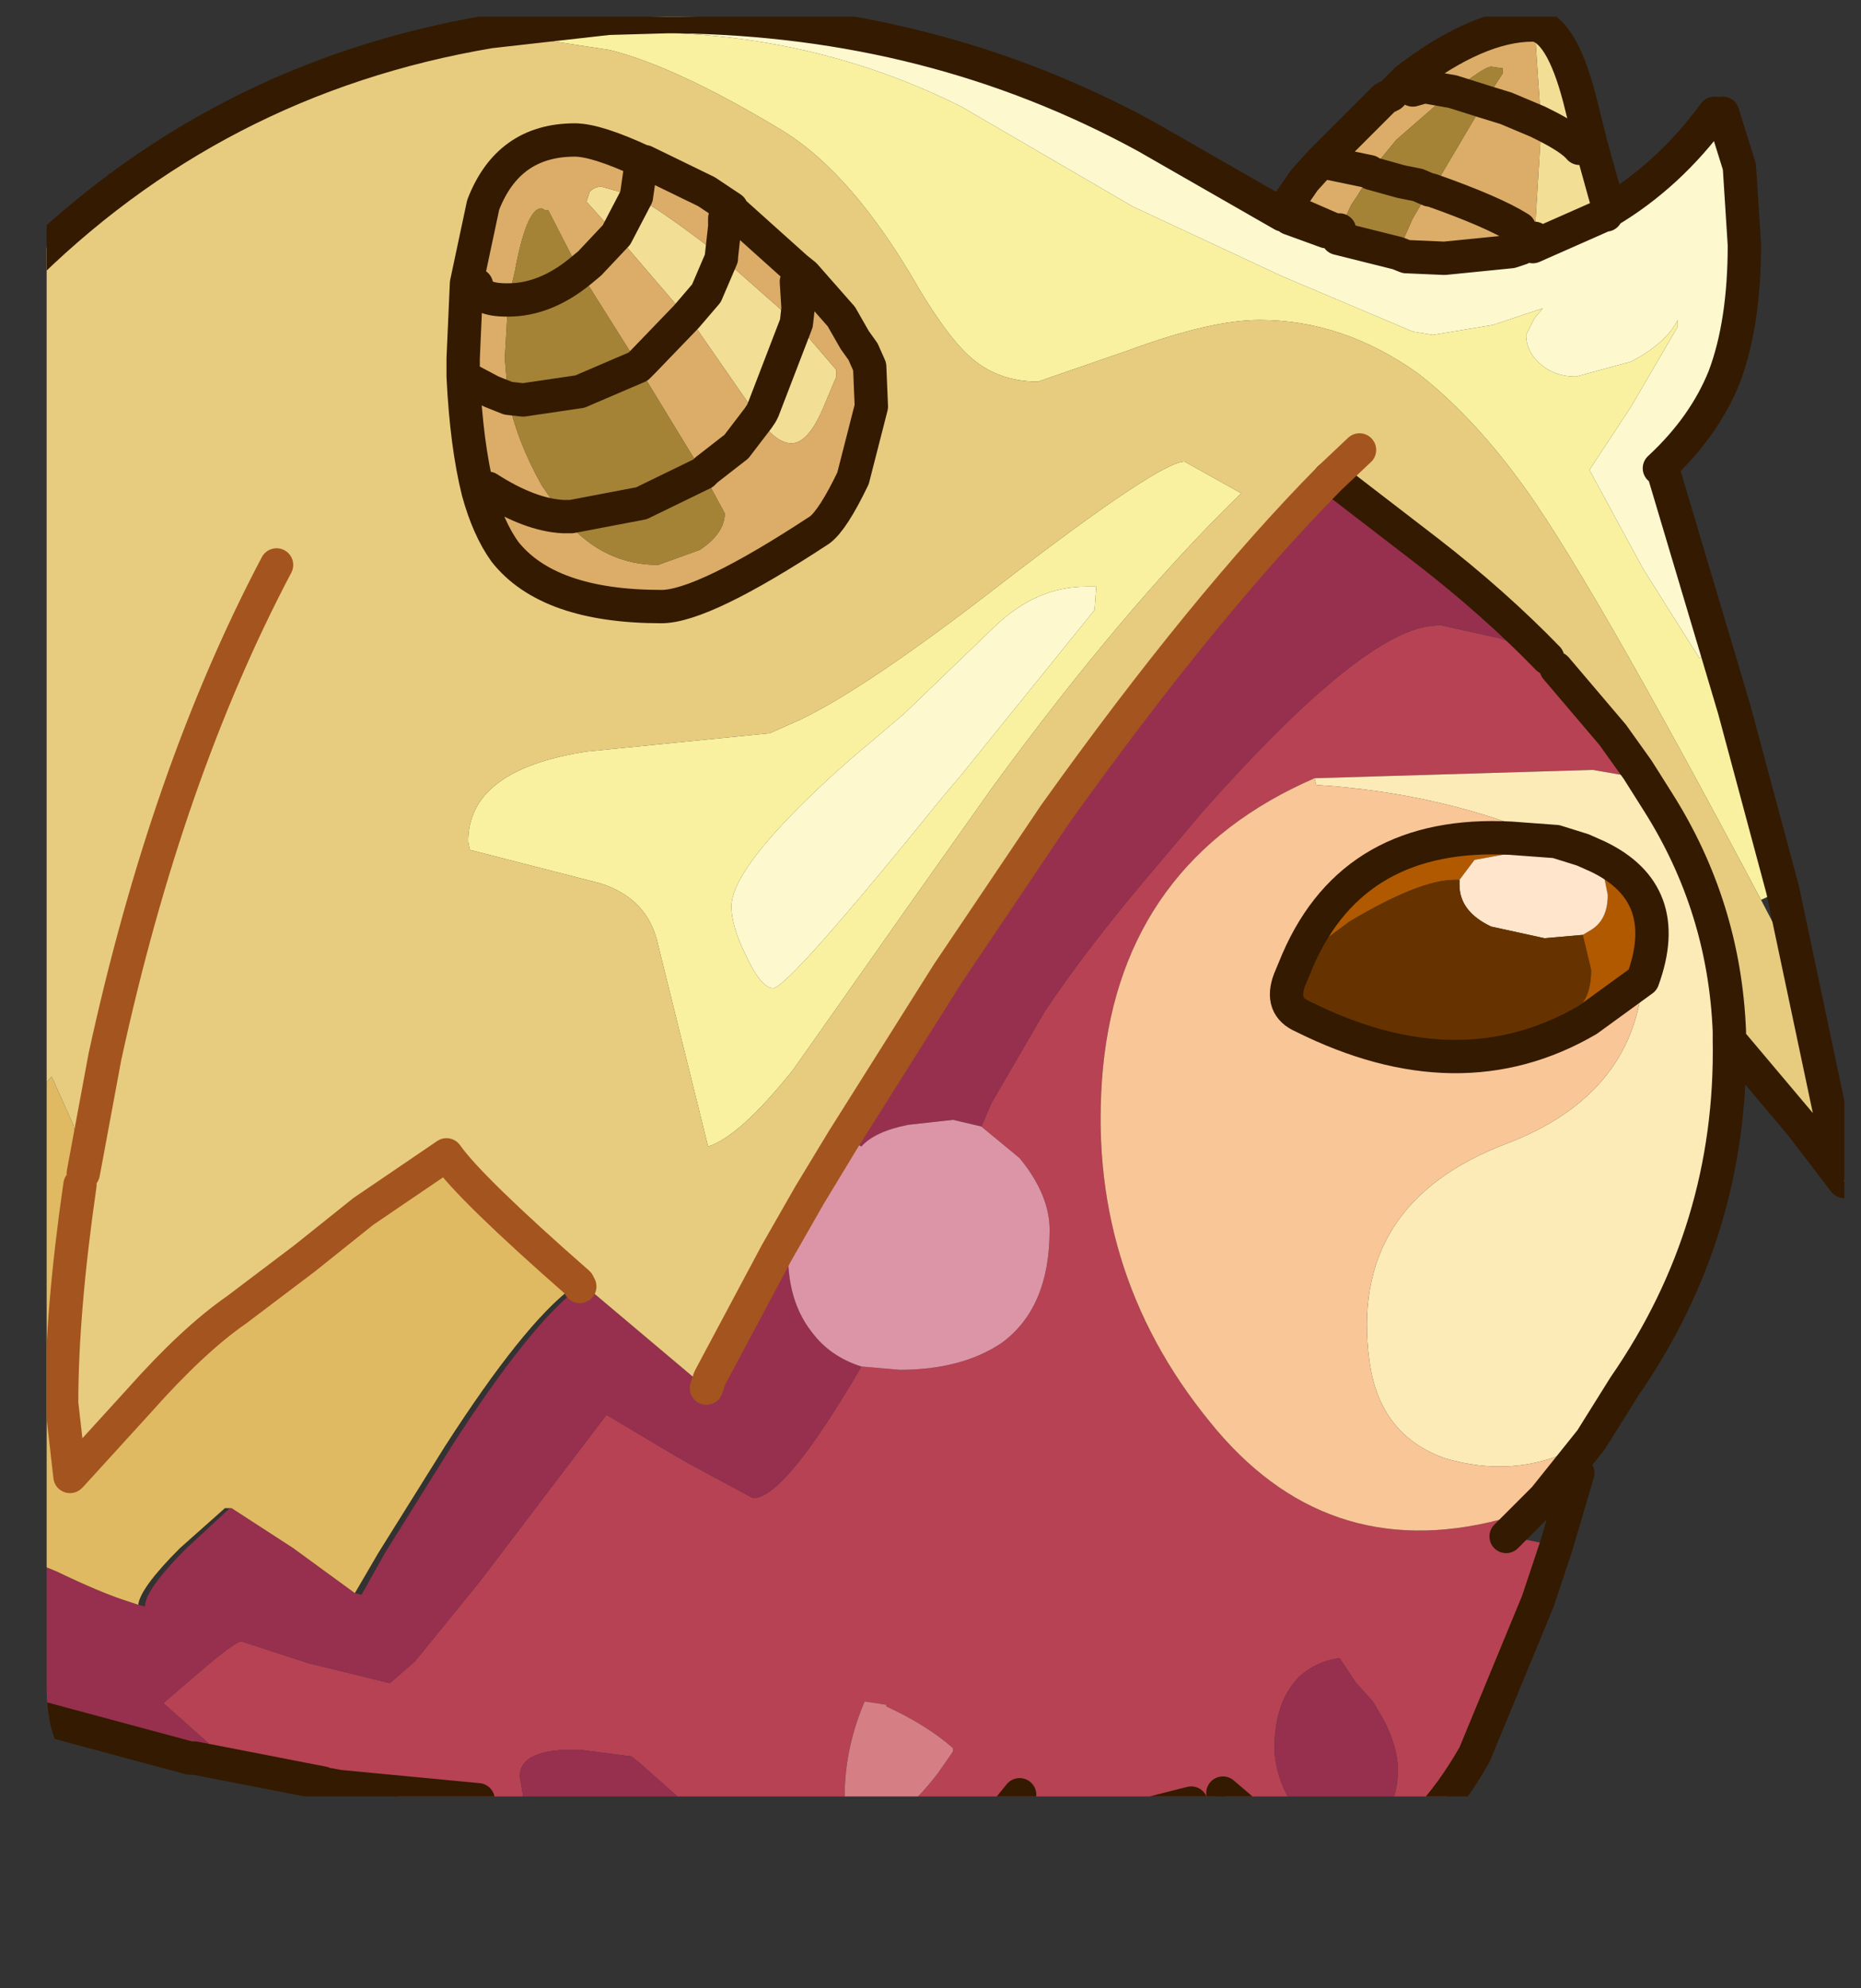 <?xml version="1.0" encoding="UTF-8" standalone="no"?>
<svg xmlns:ffdec="https://www.free-decompiler.com/flash" xmlns:xlink="http://www.w3.org/1999/xlink" ffdec:objectType="frame" height="59.65px" width="55.85px" xmlns="http://www.w3.org/2000/svg">
  <rect width="100%" height="100%" fill="#333333" stroke="none"/>
  <g transform="matrix(1.0, 0.0, 0.0, 1.0, 1.4, 0.5)">
    <clipPath id="clipPath0" transform="matrix(1.0, 0.0, 0.0, 1.0, 0.0, 0.0)">
      <path d="M50.5 0.0 Q53.95 0.0 53.95 3.3 L53.95 50.15 Q53.95 53.4 50.5 53.4 L3.3 53.4 Q0.0 53.4 0.0 50.15 L0.0 3.3 Q0.0 0.0 3.3 0.0 L50.5 0.0" fill="#000000" fill-rule="evenodd" stroke="none"/>
    </clipPath>
    <g clip-path="url(#clipPath0)">
      <use ffdec:characterId="2" height="59.65" transform="matrix(1.0, 0.0, 0.0, 1.0, -1.4, -0.5)" width="55.85" xlink:href="#shape1"/>
    </g>
    <use ffdec:characterId="3" height="53.4" transform="matrix(1.0, 0.0, 0.0, 1.0, 0.0, 0.0)" width="53.95" xlink:href="#shape2"/>
  </g>
  <defs>
    <g id="shape1" transform="matrix(1.0, 0.0, 0.0, 1.0, 1.4, 0.5)">
      <path d="M50.3 2.9 L50.8 4.5 50.95 6.85 Q50.95 9.2 50.35 10.8 49.75 12.3 48.4 13.55 L48.55 13.75 50.1 18.95 49.6 19.25 47.9 16.55 46.3 13.6 47.55 11.7 48.95 9.3 48.95 9.1 Q48.6 9.8 47.55 10.35 L45.9 10.8 Q45.2 10.8 44.75 10.35 44.4 10.0 44.4 9.55 L44.65 9.05 44.9 8.75 44.15 9.0 43.4 9.25 41.6 9.55 41.0 9.45 37.1 7.8 32.6 5.7 27.45 2.7 Q23.45 0.7 18.9 0.5 L18.9 0.0 Q26.6 0.1 33.0 3.6 L37.1 5.95 37.15 5.95 37.2 6.0 37.3 6.05 38.4 6.45 Q38.05 6.4 38.6 6.6 L38.75 6.65 40.55 7.1 40.8 7.2 41.95 7.25 43.95 7.05 44.25 6.95 44.3 6.95 44.6 6.9 46.75 5.95 46.8 5.95 46.85 5.85 Q48.7 4.75 50.05 2.9 L50.3 2.9 M25.75 20.9 L28.45 18.3 Q29.7 17.1 31.2 17.1 L31.5 17.1 31.45 17.8 27.45 22.75 26.9 23.4 Q22.25 29.15 21.8 29.15 21.45 29.15 21.0 28.2 20.55 27.3 20.55 26.7 20.55 25.75 22.6 23.7 23.6 22.7 24.75 21.75 L25.75 20.9" fill="#fff9cf" fill-rule="evenodd" stroke="none"/>
      <path d="M44.65 0.25 Q45.45 0.35 46.0 2.45 L46.35 3.85 46.85 5.65 46.85 5.7 44.65 6.65 44.85 3.4 44.95 3.25 44.85 3.2 44.65 0.25 M46.0 3.95 Q45.75 3.65 44.95 3.25 45.75 3.65 46.0 3.95 M20.25 7.25 L20.35 7.3 22.5 9.2 23.7 10.6 23.7 10.8 23.3 11.75 Q22.85 12.8 22.35 12.8 21.9 12.8 21.35 12.05 L21.45 11.9 21.5 11.8 21.35 11.9 21.2 11.8 19.5 9.35 19.2 9.0 17.1 6.55 17.7 5.4 17.1 6.55 16.2 5.55 16.3 5.25 Q16.45 5.1 16.65 5.1 L17.7 5.4 Q18.65 5.95 20.25 7.2 L20.25 7.25 19.8 8.3 19.2 9.0 19.8 8.3 20.25 7.25 M21.5 11.8 L22.5 9.2 21.5 11.8" fill="#f3df96" fill-rule="evenodd" stroke="none"/>
      <path d="M44.65 0.25 L44.85 3.2 44.95 3.25 44.85 3.4 44.65 6.65 44.35 6.75 44.3 6.75 44.0 6.85 42.0 7.0 40.85 6.95 40.6 6.95 41.0 6.05 41.5 5.2 41.55 5.2 41.85 4.75 43.15 2.55 43.7 1.7 43.7 1.55 43.35 1.5 Q43.15 1.5 42.2 2.25 L42.05 2.35 40.5 3.7 40.05 4.25 39.7 4.65 38.25 4.35 39.7 4.65 39.75 4.7 39.35 5.35 39.15 5.65 38.8 6.4 38.65 6.4 37.5 5.9 37.35 5.85 37.25 5.75 37.2 5.75 37.2 5.65 37.3 5.55 37.75 4.9 38.25 4.35 40.15 2.45 40.35 2.35 40.8 1.9 Q42.95 0.25 44.6 0.25 L44.65 0.25 M41.0 2.2 L41.35 2.1 42.2 2.25 41.35 2.1 41.0 2.2 M44.85 3.2 L44.75 3.15 43.8 2.75 43.15 2.55 43.8 2.75 44.75 3.15 44.85 3.2 M44.2 6.35 Q43.4 5.85 41.55 5.2 43.4 5.85 44.2 6.35 M12.5 10.8 L12.5 10.25 12.6 8.0 13.1 5.65 Q13.85 3.7 15.85 3.7 16.5 3.7 17.9 4.35 L17.95 4.35 19.8 5.25 20.55 5.75 20.55 5.8 22.5 7.55 22.75 7.75 23.85 9.0 24.25 9.7 24.5 10.05 24.7 10.5 24.75 11.7 24.2 13.85 Q23.6 15.1 23.2 15.4 19.7 17.7 18.45 17.7 15.05 17.7 13.75 16.05 13.25 15.35 12.95 14.25 12.6 12.85 12.5 10.8 L13.35 11.25 13.85 11.45 13.35 11.25 12.5 10.8 M13.85 8.5 L13.75 10.25 13.85 11.45 Q14.1 12.7 14.85 14.05 L15.5 15.0 15.75 15.0 15.6 15.15 Q16.75 16.45 18.35 16.45 L19.6 16.0 Q20.35 15.5 20.35 14.9 L19.7 13.7 17.75 10.5 17.9 10.35 19.2 9.0 17.9 10.35 17.75 10.5 17.7 10.35 16.0 7.65 15.05 5.8 14.95 5.8 14.85 5.75 Q14.4 5.75 14.05 7.65 L13.85 8.5 13.8 8.5 Q12.95 8.5 12.9 8.05 12.95 8.5 13.8 8.5 L13.85 8.5 M22.5 9.2 L20.35 7.3 20.25 7.25 20.25 7.2 Q18.65 5.95 17.7 5.4 L16.65 5.1 Q16.45 5.1 16.3 5.25 L16.2 5.55 17.1 6.55 19.2 9.0 19.5 9.35 21.2 11.8 21.35 11.9 21.5 11.8 21.45 11.9 21.35 12.05 20.7 12.9 19.8 13.6 19.7 13.7 19.8 13.6 20.7 12.9 21.35 12.05 Q21.9 12.8 22.35 12.8 22.85 12.8 23.3 11.75 L23.7 10.8 23.7 10.6 22.5 9.2 22.55 8.75 22.5 7.95 22.55 8.75 22.5 9.2 M20.35 6.05 L20.35 6.3 20.25 7.2 20.35 6.3 20.35 6.05 M17.8 4.7 L17.7 5.4 17.8 4.7 M17.1 6.55 L16.3 7.4 16.0 7.65 16.3 7.4 17.1 6.55 M13.25 14.15 Q14.5 14.95 15.5 15.0 14.5 14.95 13.25 14.15" fill="#ddae68" fill-rule="evenodd" stroke="none"/>
      <path d="M39.7 4.65 L40.05 4.25 40.5 3.7 42.05 2.35 42.2 2.25 Q43.15 1.5 43.35 1.5 L43.7 1.55 43.7 1.7 43.15 2.55 42.2 2.25 43.15 2.55 41.85 4.75 41.55 5.2 41.5 5.2 41.0 6.05 40.6 6.95 38.8 6.4 39.15 5.65 39.35 5.35 39.75 4.7 39.7 4.65 M39.75 4.7 L40.65 4.95 41.15 5.05 41.5 5.2 41.15 5.05 40.65 4.95 39.75 4.7 M13.85 11.45 L13.75 10.25 13.85 8.5 14.05 7.65 Q14.4 5.75 14.85 5.75 L14.95 5.8 15.05 5.8 16.0 7.65 17.7 10.35 17.75 10.5 19.7 13.7 17.85 14.6 15.75 15.0 17.85 14.6 19.7 13.7 20.35 14.9 Q20.35 15.5 19.6 16.0 L18.35 16.45 Q16.75 16.45 15.6 15.15 L15.75 15.0 15.5 15.0 14.85 14.05 Q14.1 12.7 13.85 11.45 L14.3 11.5 16.0 11.25 17.75 10.5 16.0 11.25 14.3 11.5 13.85 11.45 M13.85 8.5 Q14.95 8.5 16.0 7.65 14.95 8.5 13.85 8.5" fill="#a58437" fill-rule="evenodd" stroke="none"/>
      <path d="M18.9 0.0 L18.9 0.5 Q23.45 0.7 27.45 2.7 L32.6 5.7 37.1 7.8 41.0 9.45 41.6 9.55 43.4 9.25 44.15 9.0 44.9 8.75 44.65 9.05 44.4 9.55 Q44.4 10.0 44.75 10.35 45.2 10.8 45.9 10.8 L47.55 10.35 Q48.6 9.8 48.95 9.1 L48.95 9.3 47.55 11.7 46.3 13.6 47.9 16.55 49.6 19.25 50.1 18.95 50.65 20.8 52.1 26.2 51.45 26.5 Q46.15 16.5 44.15 13.85 42.7 11.9 41.15 10.7 38.9 9.1 36.4 9.1 34.95 9.1 32.5 10.0 L29.75 10.95 Q28.5 10.95 27.65 10.15 27.05 9.6 26.2 8.2 24.2 4.7 22.05 3.4 18.9 1.5 16.9 1.0 L13.3 0.45 16.85 0.05 18.6 0.0 18.9 0.0 M21.7 21.5 L22.6 21.1 Q24.6 20.15 28.6 17.05 33.4 13.35 34.15 13.35 L35.85 14.3 Q32.35 17.7 28.4 23.1 L25.85 26.7 22.4 31.6 Q20.8 33.6 19.85 33.9 L18.35 27.85 Q18.05 26.45 16.6 26.0 L12.9 25.05 12.7 25.0 12.65 24.75 Q12.65 22.6 16.2 22.05 L21.7 21.5 M25.75 20.9 L24.75 21.75 Q23.6 22.7 22.6 23.7 20.55 25.75 20.55 26.7 20.55 27.3 21.0 28.2 21.45 29.15 21.8 29.15 22.25 29.15 26.9 23.4 L27.45 22.75 31.45 17.8 31.5 17.1 31.2 17.1 Q29.7 17.1 28.45 18.3 L25.75 20.9" fill="#faf2a1" fill-rule="evenodd" stroke="none"/>
      <path d="M28.05 33.3 L28.35 32.6 29.95 29.85 Q31.25 27.9 33.3 25.5 L34.65 23.9 Q39.25 18.7 41.4 18.3 L41.8 18.25 43.6 18.65 Q44.2 18.85 44.6 19.1 L45.05 19.25 45.3 19.55 47.0 21.55 47.75 22.6 47.55 22.8 46.4 22.6 38.05 22.85 Q32.3 25.35 31.7 31.55 31.15 37.55 34.9 42.15 38.35 46.45 43.6 45.1 L43.95 45.45 43.8 45.6 44.15 45.65 45.15 45.85 45.3 45.9 44.75 47.55 42.85 52.15 Q41.5 54.5 39.95 55.2 L38.7 55.4 Q38.0 55.4 37.0 54.75 L35.3 53.3 34.4 53.6 34.35 53.6 33.95 53.7 31.6 54.3 28.75 55.05 27.45 55.3 27.75 55.05 28.55 54.15 29.2 53.35 28.55 54.15 27.75 55.05 27.45 55.3 25.3 57.1 23.95 57.85 17.1 57.65 15.8 56.75 Q13.6 55.2 12.95 53.75 L12.9 53.75 11.8 53.6 8.8 53.1 8.75 53.1 8.5 53.05 8.35 53.05 8.3 53.0 6.1 52.4 4.85 51.95 4.8 51.95 4.8 51.9 4.85 51.8 3.5 50.6 4.55 49.7 Q5.65 48.75 5.85 48.75 L7.85 49.4 10.3 50.0 11.05 49.35 13.0 46.95 16.8 41.95 18.9 43.2 19.25 43.4 21.2 44.45 Q22.15 44.45 24.45 40.5 L25.6 40.6 Q27.45 40.6 28.65 39.8 30.1 38.75 30.1 36.4 30.1 35.35 29.2 34.25 L28.05 33.3 M12.95 53.5 L8.75 53.1 12.95 53.5 M4.7 51.9 L4.65 51.9 4.65 51.85 4.75 51.85 4.8 51.9 4.7 51.9 M39.8 50.55 L39.3 50.0 38.8 49.25 Q38.1 49.35 37.6 49.8 36.85 50.55 36.85 51.95 L36.85 52.05 Q36.9 52.8 37.3 53.5 37.9 54.4 39.05 54.4 L40.0 54.05 40.1 53.95 Q40.55 53.5 40.55 52.6 40.55 51.95 40.15 51.15 L39.8 50.55 M27.2 52.05 L27.2 51.95 Q26.4 51.25 25.2 50.7 L25.2 50.65 24.55 50.55 Q23.95 51.95 23.95 53.4 23.95 54.2 24.75 54.2 25.6 54.2 26.75 52.7 L27.2 52.05 M21.3 57.1 Q22.15 57.0 22.15 56.4 22.15 56.1 20.4 54.7 L20.0 54.35 17.8 52.4 17.55 52.2 16.0 52.0 Q14.2 51.95 14.2 52.8 L14.4 54.0 Q14.85 55.1 16.1 55.95 L17.6 56.7 20.1 57.1 21.3 57.1" fill="#b74253" fill-rule="evenodd" stroke="none"/>
      <path d="M45.05 19.25 L44.6 19.1 Q44.2 18.85 43.6 18.65 L41.8 18.25 41.4 18.3 Q39.25 18.7 34.65 23.9 L33.3 25.5 Q31.25 27.9 29.95 29.85 L28.35 32.6 28.05 33.3 27.2 33.1 25.85 33.25 Q24.85 33.45 24.45 33.9 L24.1 33.7 27.25 28.7 30.45 23.95 Q34.85 17.75 38.6 13.95 L38.7 13.85 38.85 14.05 41.45 16.05 Q43.45 17.6 45.05 19.25 M24.45 40.5 Q22.15 44.45 21.2 44.45 L19.25 43.4 18.9 43.2 16.8 41.95 13.0 46.95 11.05 49.35 10.3 50.0 7.85 49.4 5.85 48.75 Q5.65 48.75 4.55 49.7 L3.5 50.6 4.85 51.8 4.8 51.9 4.75 51.85 4.65 51.85 4.65 51.9 4.7 51.9 4.8 51.95 Q4.6 51.95 4.45 52.25 L4.3 52.25 4.45 52.25 4.4 52.5 4.3 52.25 -0.9 50.85 -0.9 46.1 -0.55 46.25 -0.55 46.3 0.3 46.65 Q1.65 47.3 2.45 47.55 L2.75 47.65 2.95 47.7 Q2.95 47.2 4.2 45.95 L5.5 44.75 5.55 44.75 7.4 45.95 9.25 47.3 9.45 47.35 10.15 46.1 12.15 42.9 Q14.5 39.25 15.95 38.15 L16.0 38.1 16.1 38.0 16.2 38.1 16.3 38.2 19.8 41.15 19.95 41.2 20.1 40.85 22.05 37.1 22.25 37.1 22.25 37.15 Q22.25 38.55 22.95 39.45 23.5 40.2 24.45 40.5 M39.8 50.55 L40.15 51.15 Q40.55 51.95 40.55 52.6 40.55 53.5 40.1 53.95 L40.0 54.05 39.05 54.4 Q37.9 54.4 37.3 53.5 36.9 52.8 36.85 52.05 L36.85 51.95 Q36.85 50.55 37.6 49.8 38.1 49.35 38.8 49.25 L39.3 50.0 39.8 50.55 M21.3 57.1 L20.1 57.1 17.6 56.7 16.1 55.95 Q14.85 55.1 14.4 54.0 L14.2 52.8 Q14.2 51.95 16.0 52.0 L17.55 52.2 17.8 52.4 20.0 54.35 20.4 54.7 Q22.15 56.1 22.15 56.4 22.15 57.0 21.3 57.1" fill="#97304e" fill-rule="evenodd" stroke="none"/>
      <path d="M45.3 19.55 L45.05 19.25 Q43.45 17.6 41.45 16.05 L38.85 14.05 38.7 13.85 38.6 13.95 38.5 13.85 Q34.75 17.65 30.25 23.95 L27.05 28.7 23.9 33.7 22.9 35.35 22.1 36.75 21.9 37.1 19.9 40.85 19.8 41.15 16.3 38.2 16.2 38.1 16.1 38.0 16.0 38.1 15.95 38.0 Q12.7 35.15 12.0 34.15 L9.5 35.85 7.75 37.25 5.7 38.8 Q4.4 39.7 2.8 41.5 L0.75 43.75 0.7 43.8 0.45 41.6 Q0.45 38.85 1.0 35.05 L1.1 34.7 0.8 33.25 0.15 31.8 -0.9 32.95 -0.9 7.8 Q5.0 1.85 13.3 0.45 L16.9 1.0 Q18.9 1.5 22.05 3.4 24.2 4.7 26.2 8.2 27.05 9.6 27.65 10.15 28.5 10.95 29.75 10.95 L32.5 10.0 Q34.95 9.1 36.4 9.1 38.9 9.1 41.15 10.7 42.7 11.9 44.15 13.85 46.15 16.5 51.45 26.5 L52.65 28.8 53.95 34.95 52.65 33.25 50.5 30.7 50.5 30.45 Q50.35 26.7 48.35 23.55 L47.75 22.6 47.0 21.55 45.3 19.55 M6.9 16.45 Q3.6 22.7 1.75 31.2 L1.1 34.7 1.75 31.2 Q3.6 22.7 6.9 16.45 M12.5 10.8 Q12.6 12.85 12.95 14.25 13.25 15.35 13.75 16.05 15.05 17.7 18.45 17.7 19.7 17.7 23.2 15.4 23.6 15.1 24.2 13.85 L24.75 11.7 24.7 10.5 24.5 10.05 24.25 9.7 23.85 9.0 22.75 7.75 22.5 7.55 20.55 5.8 20.55 5.75 19.8 5.25 17.95 4.35 17.9 4.35 Q16.5 3.7 15.85 3.7 13.85 3.7 13.1 5.65 L12.6 8.0 12.5 10.25 12.5 10.8 M21.7 21.5 L16.2 22.05 Q12.65 22.6 12.65 24.75 L12.7 25.0 12.9 25.05 16.6 26.0 Q18.05 26.45 18.35 27.85 L19.85 33.9 Q20.8 33.6 22.4 31.6 L25.85 26.7 28.4 23.1 Q32.35 17.7 35.85 14.3 L34.15 13.35 Q33.4 13.35 28.6 17.05 24.6 20.15 22.6 21.1 L21.7 21.5 M39.4 13.0 L38.5 13.85 39.4 13.0 M-0.55 46.25 L-0.9 46.1 -0.9 46.05 -0.55 46.25" fill="#e8cd80" fill-rule="evenodd" stroke="none"/>
      <path d="M38.05 22.85 L46.4 22.6 47.55 22.8 47.75 22.6 48.35 23.55 Q50.35 26.7 50.5 30.45 L50.5 30.7 Q50.6 36.4 47.35 41.1 L46.35 42.7 Q44.3 43.95 41.95 43.25 40.0 42.55 39.7 40.35 39.05 35.6 43.85 33.8 47.6 32.35 47.9 28.9 48.85 26.3 46.55 25.2 L46.1 25.0 45.3 24.75 Q42.0 23.3 38.1 23.05 L38.05 22.85" fill="#fdecb8" fill-rule="evenodd" stroke="none"/>
      <path d="M46.1 27.55 L46.35 27.4 Q46.85 27.1 46.85 26.35 L46.75 25.85 46.55 25.2 Q48.85 26.3 47.9 28.9 L46.25 30.1 46.0 29.7 Q46.35 29.35 46.35 28.6 L46.1 27.55 M43.95 24.65 L43.95 25.1 42.85 25.3 42.4 25.9 42.25 25.9 Q41.2 25.9 39.1 27.15 L37.55 28.3 Q39.25 24.4 43.95 24.65" fill="#b15901" fill-rule="evenodd" stroke="none"/>
      <path d="M46.55 25.2 L46.75 25.85 46.85 26.35 Q46.85 27.1 46.35 27.4 L46.1 27.55 44.95 27.65 43.35 27.3 Q42.4 26.85 42.4 26.05 L42.4 25.9 42.85 25.3 43.95 25.1 43.95 24.65 45.3 24.75 46.1 25.0 46.55 25.2" fill="#ffe6cc" fill-rule="evenodd" stroke="none"/>
      <path d="M46.25 30.1 L47.9 28.9 Q47.6 32.35 43.85 33.8 39.05 35.6 39.7 40.35 40.0 42.55 41.95 43.25 44.3 43.95 46.35 42.7 L44.95 44.45 43.6 45.1 Q38.35 46.45 34.9 42.15 31.15 37.55 31.7 31.55 32.3 25.35 38.05 22.85 L38.1 23.05 Q42.0 23.3 45.3 24.75 L43.95 24.65 Q39.25 24.4 37.55 28.3 L37.3 28.9 Q37.0 29.7 37.7 30.0 42.4 32.35 46.25 30.1" fill="#fac798" fill-rule="evenodd" stroke="none"/>
      <path d="M46.1 27.55 L46.35 28.6 Q46.35 29.35 46.0 29.7 L46.25 30.1 Q42.4 32.35 37.7 30.0 37.0 29.7 37.3 28.9 L37.55 28.3 39.1 27.15 Q41.2 25.9 42.25 25.9 L42.4 25.9 42.4 26.05 Q42.4 26.85 43.35 27.3 L44.95 27.65 46.1 27.55" fill="#663300" fill-rule="evenodd" stroke="none"/>
      <path d="M-0.9 32.95 L0.15 31.8 0.8 33.25 1.1 34.7 1.0 35.05 Q0.45 38.85 0.45 41.6 L0.7 43.8 0.75 43.75 2.8 41.5 Q4.4 39.7 5.7 38.8 L7.75 37.25 9.5 35.85 12.0 34.15 Q12.7 35.15 15.95 38.0 L15.75 38.15 Q14.3 39.25 11.95 42.9 L9.95 46.1 9.25 47.3 7.4 45.95 5.55 44.75 5.5 44.75 5.35 44.75 4.0 45.95 Q2.8 47.15 2.75 47.65 L2.45 47.55 Q1.65 47.3 0.3 46.65 L-0.55 46.3 -0.55 46.25 -0.9 46.05 -0.9 32.95" fill="#e1bb62" fill-rule="evenodd" stroke="none"/>
      <path d="M28.05 33.3 L29.2 34.25 Q30.1 35.35 30.1 36.4 30.1 38.75 28.65 39.8 27.45 40.6 25.6 40.6 L24.45 40.5 Q23.5 40.2 22.95 39.45 22.25 38.55 22.25 37.15 L22.25 37.1 22.3 36.75 23.1 35.35 24.1 33.7 24.45 33.9 Q24.85 33.45 25.85 33.25 L27.2 33.1 28.05 33.3" fill="#dd96a8" fill-rule="evenodd" stroke="none"/>
      <path d="M27.2 52.05 L26.75 52.7 Q25.6 54.2 24.75 54.2 23.95 54.2 23.95 53.4 23.95 51.95 24.55 50.55 L25.2 50.65 25.2 50.7 Q26.4 51.25 27.2 51.95 L27.2 52.05" fill="#d67f85" fill-rule="evenodd" stroke="none"/>
      <path d="M48.4 13.55 Q49.75 12.3 50.35 10.8 50.95 9.2 50.95 6.85 L50.8 4.5 50.3 2.9 M50.05 2.9 Q48.7 4.75 46.85 5.85 L46.8 5.95 M46.75 5.95 L44.6 6.9 M44.25 6.95 L43.95 7.05 41.95 7.25 40.8 7.2 40.55 7.1 38.75 6.65 M38.4 6.45 L37.3 6.05 M37.1 5.95 L33.0 3.6 Q26.6 0.1 18.9 0.0 L18.6 0.0 16.85 0.05 13.3 0.45 Q5.0 1.85 -0.9 7.8 M50.1 18.95 L48.55 13.75 M46.85 5.7 L46.85 5.65 46.35 3.85 46.0 2.45 Q45.45 0.35 44.65 0.25 L44.6 0.25 Q42.95 0.25 40.8 1.9 L40.35 2.35 40.15 2.45 38.25 4.35 39.7 4.65 39.75 4.7 40.65 4.95 41.15 5.05 41.5 5.2 41.55 5.2 Q43.4 5.85 44.2 6.35 M44.85 3.2 L44.95 3.25 Q45.75 3.65 46.0 3.95 M42.2 2.25 L41.35 2.1 41.0 2.2 M42.2 2.25 L43.15 2.55 43.8 2.75 44.75 3.15 44.85 3.2 M44.3 6.75 L44.35 6.75 44.65 6.65 M8.3 53.0 L8.35 53.05 8.5 53.05 8.75 53.1 12.95 53.5 M45.05 19.25 Q43.45 17.6 41.45 16.05 L38.85 14.05 M47.75 22.6 L47.0 21.55 45.3 19.55 M47.75 22.6 L48.35 23.55 Q50.35 26.7 50.5 30.45 L50.5 30.7 52.65 33.25 53.95 34.95 52.65 28.8 52.1 26.2 50.65 20.8 50.1 18.95 M46.25 30.1 L47.9 28.9 Q48.85 26.3 46.55 25.2 L46.1 25.0 45.3 24.75 43.95 24.65 Q39.25 24.4 37.55 28.3 L37.3 28.9 Q37.0 29.7 37.7 30.0 42.4 32.35 46.25 30.1 M46.35 42.7 L47.35 41.1 Q50.6 36.4 50.5 30.7 M35.3 53.3 L37.0 54.75 Q38.0 55.4 38.7 55.4 L39.95 55.2 Q41.5 54.5 42.85 52.15 L44.75 47.55 45.3 45.9 45.95 43.7 M43.8 45.6 L43.95 45.45 44.95 44.45 46.35 42.7 M37.2 5.75 L37.25 5.75 37.35 5.85 M37.5 5.9 L38.65 6.4 38.8 6.4 M38.25 4.35 L37.75 4.9 37.3 5.55 37.2 5.65 M12.5 10.8 Q12.6 12.85 12.95 14.25 13.25 15.35 13.75 16.05 15.05 17.7 18.45 17.7 19.7 17.7 23.2 15.4 23.6 15.1 24.2 13.85 L24.75 11.7 24.7 10.5 24.5 10.05 24.25 9.7 23.85 9.0 22.75 7.75 22.5 7.55 20.55 5.8 20.55 5.75 19.8 5.25 17.95 4.35 17.9 4.35 Q16.5 3.7 15.85 3.7 13.85 3.7 13.1 5.65 L12.6 8.0 12.5 10.25 12.5 10.8 13.35 11.25 13.85 11.45 14.3 11.5 16.0 11.25 17.75 10.5 17.9 10.35 19.2 9.0 19.8 8.3 20.25 7.25 20.25 7.2 20.35 6.3 20.35 6.05 M13.85 8.5 L13.8 8.5 Q12.95 8.5 12.9 8.05 M22.5 9.2 L22.55 8.75 22.5 7.95 M17.7 5.4 L17.1 6.55 16.3 7.4 16.0 7.65 Q14.95 8.5 13.85 8.5 M21.35 12.05 L21.45 11.9 21.5 11.8 22.5 9.2 M19.7 13.7 L19.8 13.6 20.7 12.9 21.35 12.05 M38.6 13.95 L38.5 13.85 M17.7 5.4 L17.8 4.7 M15.75 15.0 L17.85 14.6 19.7 13.7 M15.75 15.0 L15.5 15.0 Q14.5 14.95 13.25 14.15 M-0.9 50.85 L4.3 52.25 4.45 52.25 8.3 53.0 M27.45 55.3 L28.75 55.05 31.6 54.3 33.95 53.7 34.35 53.6 M27.45 55.3 L27.75 55.05 28.55 54.15 29.2 53.35 M17.1 57.65 L17.6 57.9 Q19.25 58.65 20.9 58.65 22.35 58.65 23.95 57.85 L25.3 57.1 27.45 55.3 M17.1 57.65 L15.8 56.75 Q13.6 55.2 12.95 53.75 L12.9 53.75" fill="none" stroke="#331a00" stroke-linecap="round" stroke-linejoin="round" stroke-width="1.0"/>
      <path d="M1.1 34.7 L1.75 31.2 Q3.6 22.7 6.9 16.45 M38.5 13.85 L39.4 13.0 M38.5 13.85 Q34.75 17.65 30.25 23.95 L27.05 28.7 23.9 33.7 22.9 35.35 22.1 36.75 21.9 37.1 19.9 40.85 19.8 41.15 M1.0 35.05 Q0.45 38.85 0.45 41.6 L0.7 43.8 0.75 43.75 2.8 41.5 Q4.4 39.7 5.7 38.8 L7.75 37.25 9.5 35.85 12.0 34.15 Q12.7 35.15 15.95 38.0 L16.0 38.1" fill="none" stroke="#a5541f" stroke-linecap="round" stroke-linejoin="round" stroke-width="1.0"/>
    </g>
    <g id="shape2" transform="matrix(1.0, 0.0, 0.0, 1.0, 0.0, 0.0)">
      <path d="M50.5 0.0 Q53.95 0.0 53.95 3.3 L53.95 50.15 Q53.95 53.4 50.5 53.4 L3.3 53.4 Q0.0 53.4 0.0 50.15 L0.0 3.3 Q0.0 0.0 3.3 0.0 L50.5 0.0" fill="#000000" fill-opacity="0.004" fill-rule="evenodd" stroke="none"/>
    </g>
  </defs>
</svg>

